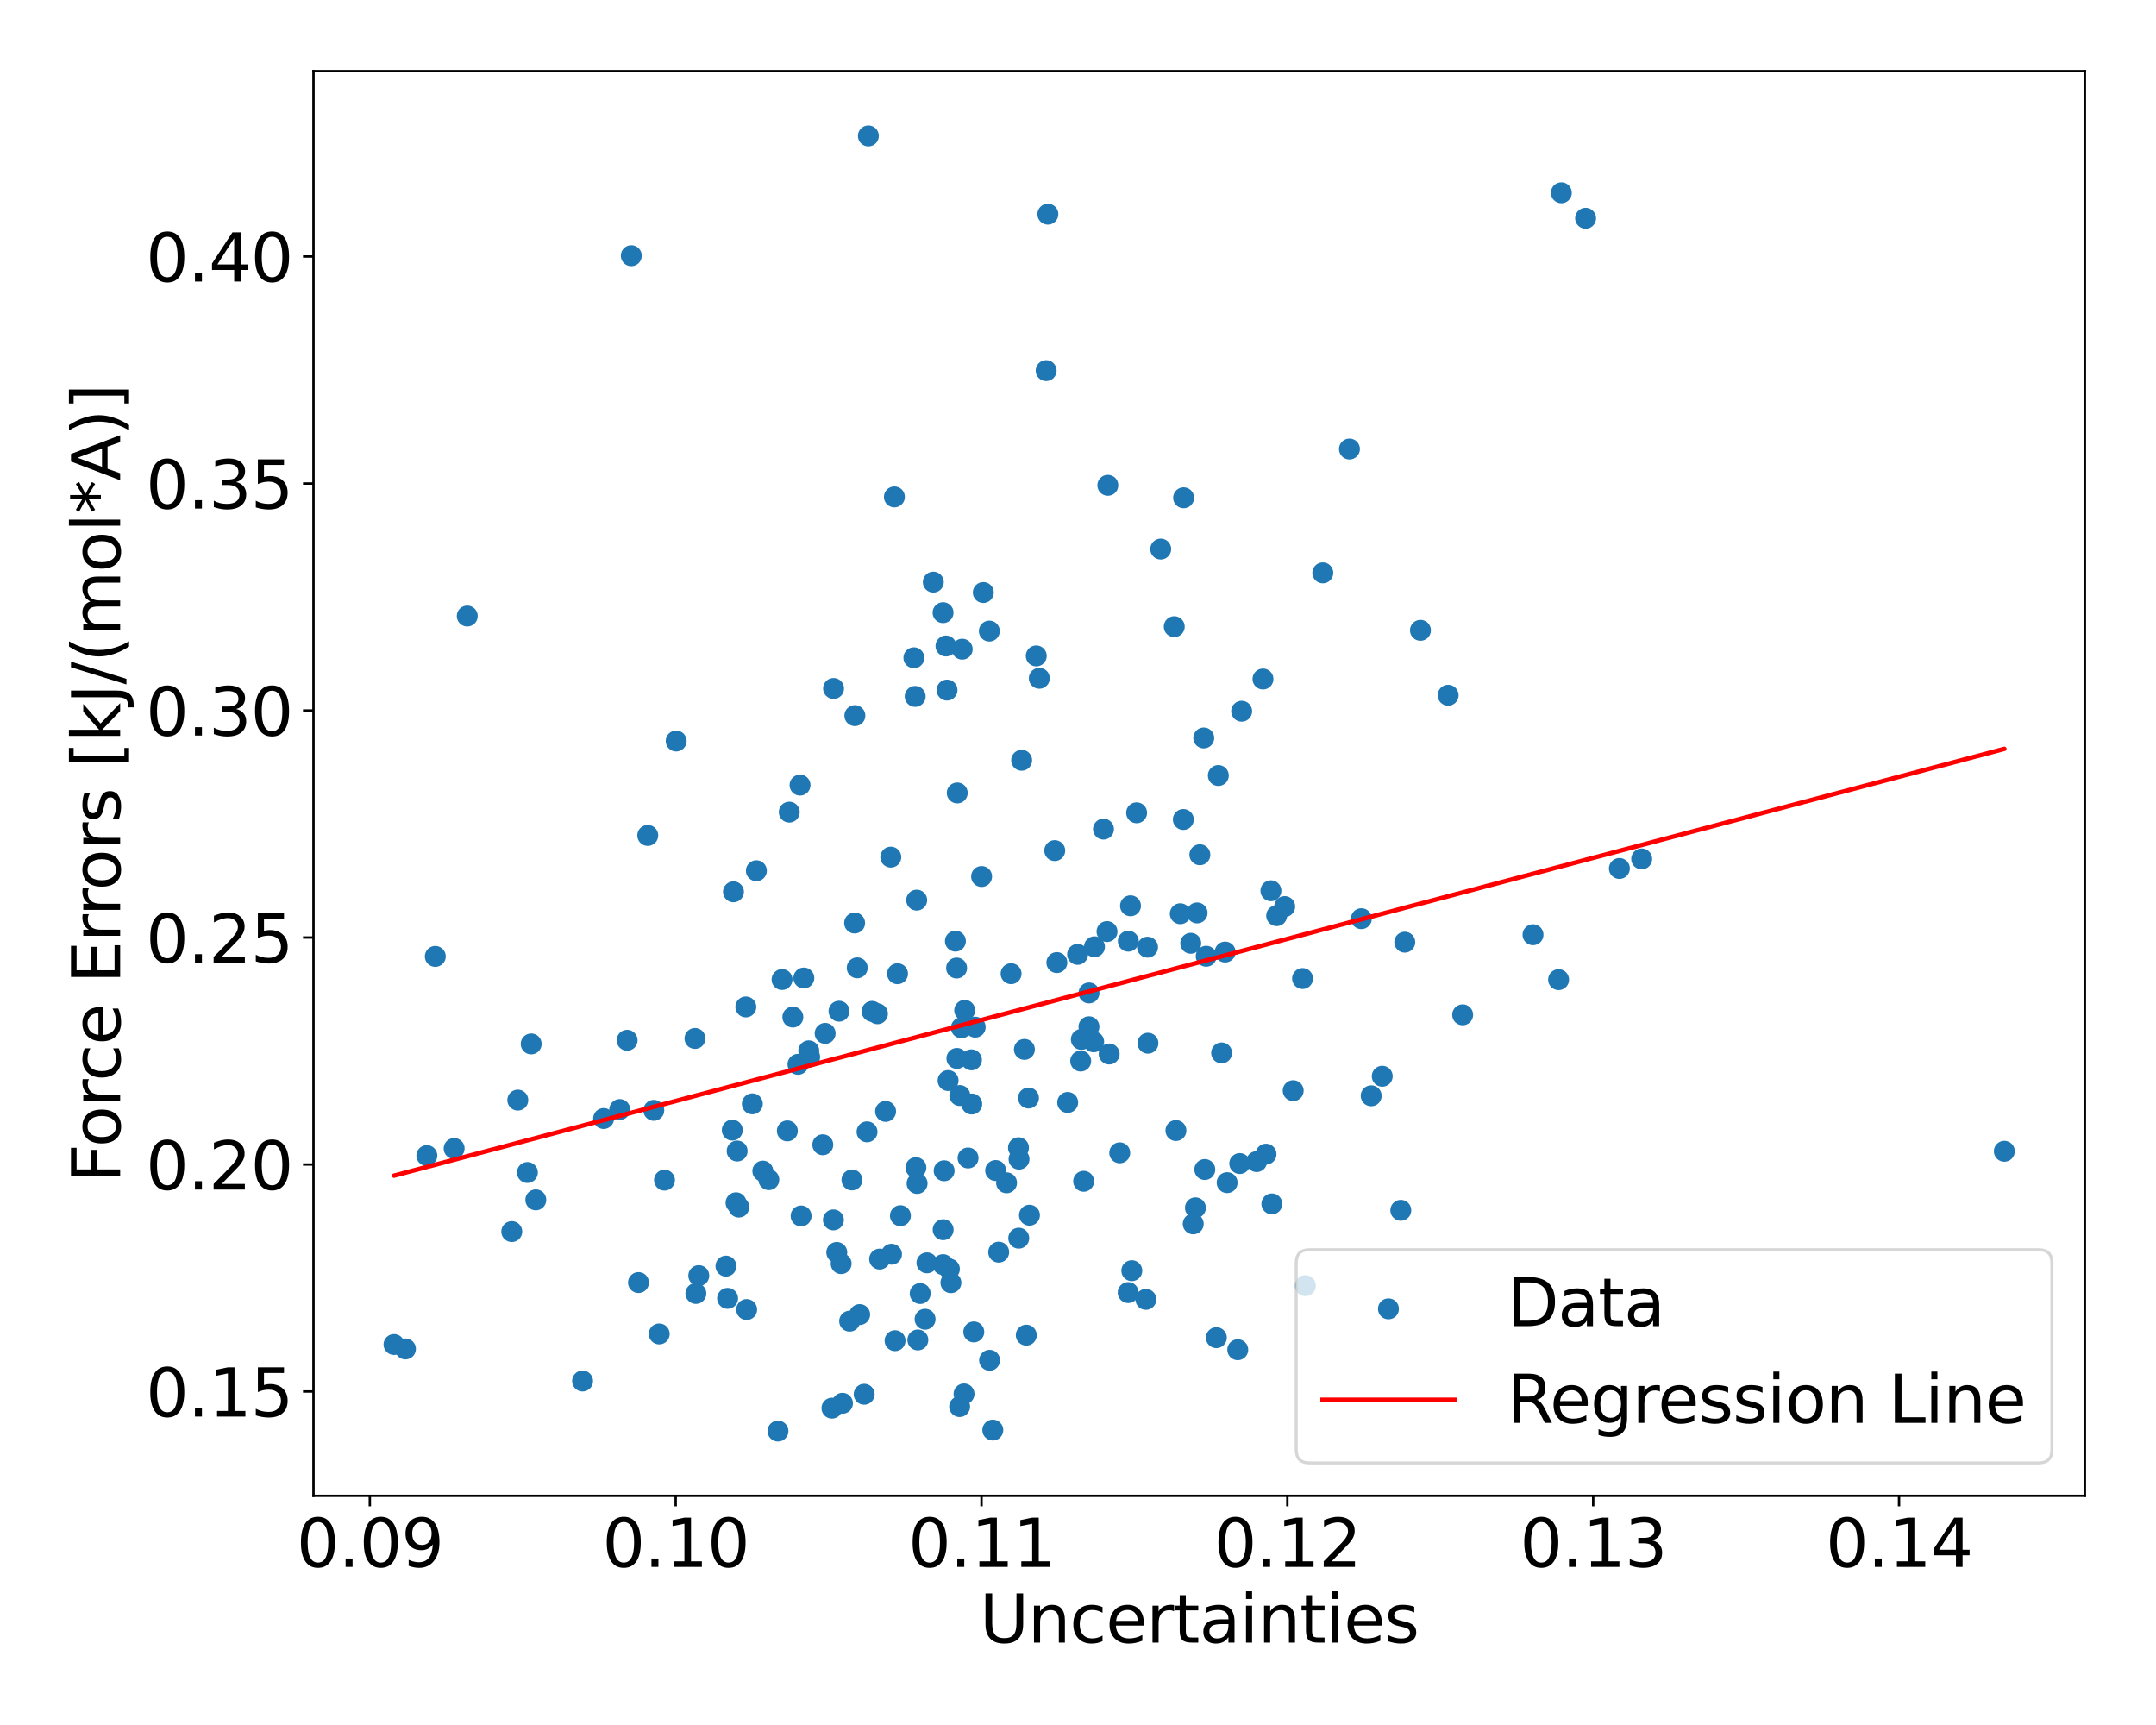 <?xml version="1.0" encoding="utf-8" standalone="no"?>
<!DOCTYPE svg PUBLIC "-//W3C//DTD SVG 1.1//EN"
  "http://www.w3.org/Graphics/SVG/1.1/DTD/svg11.dtd">
<svg xmlns:xlink="http://www.w3.org/1999/xlink" width="720pt" height="576pt" viewBox="0 0 720 576" xmlns="http://www.w3.org/2000/svg" version="1.1">
 <defs>
  <style type="text/css">*{stroke-linejoin: round; stroke-linecap: butt}</style>
 </defs>
 <g id="figure_1">
  <g id="patch_1">
   <path d="M 0 576 
L 720 576 
L 720 0 
L 0 0 
z
" style="fill: #ffffff"/>
  </g>
  <g id="axes_1">
   <g id="patch_2">
    <path d="M 104.69 499.48 
L 696.24 499.48 
L 696.24 23.76 
L 104.69 23.76 
z
" style="fill: #ffffff"/>
   </g>
   <g id="PathCollection_1">
    <defs>
     <path id="me788db2da7" d="M 0 3 
C 0.796 3 1.559 2.684 2.121 2.121 
C 2.684 1.559 3 0.796 3 0 
C 3 -0.796 2.684 -1.559 2.121 -2.121 
C 1.559 -2.684 0.796 -3 0 -3 
C -0.796 -3 -1.559 -2.684 -2.121 -2.121 
C -2.684 -1.559 -3 -0.796 -3 0 
C -3 0.796 -2.684 1.559 -2.121 2.121 
C -1.559 2.684 -0.796 3 0 3 
z
" style="stroke: #1f77b4"/>
    </defs>
    <g clip-path="url(#p24c58a5ded)">
     <use xlink:href="#me788db2da7" x="361.115" y="347.083" style="fill: #1f77b4; stroke: #1f77b4"/>
     <use xlink:href="#me788db2da7" x="669.351" y="384.427" style="fill: #1f77b4; stroke: #1f77b4"/>
     <use xlink:href="#me788db2da7" x="320.534" y="365.818" style="fill: #1f77b4; stroke: #1f77b4"/>
     <use xlink:href="#me788db2da7" x="305.869" y="389.891" style="fill: #1f77b4; stroke: #1f77b4"/>
     <use xlink:href="#me788db2da7" x="342.732" y="445.817" style="fill: #1f77b4; stroke: #1f77b4"/>
     <use xlink:href="#me788db2da7" x="311.679" y="194.379" style="fill: #1f77b4; stroke: #1f77b4"/>
     <use xlink:href="#me788db2da7" x="270.387" y="352.96" style="fill: #1f77b4; stroke: #1f77b4"/>
     <use xlink:href="#me788db2da7" x="331.549" y="477.528" style="fill: #1f77b4; stroke: #1f77b4"/>
     <use xlink:href="#me788db2da7" x="274.775" y="382.249" style="fill: #1f77b4; stroke: #1f77b4"/>
     <use xlink:href="#me788db2da7" x="520.495" y="327.12" style="fill: #1f77b4; stroke: #1f77b4"/>
     <use xlink:href="#me788db2da7" x="426.345" y="305.753" style="fill: #1f77b4; stroke: #1f77b4"/>
     <use xlink:href="#me788db2da7" x="297.721" y="418.797" style="fill: #1f77b4; stroke: #1f77b4"/>
     <use xlink:href="#me788db2da7" x="409.804" y="394.902" style="fill: #1f77b4; stroke: #1f77b4"/>
     <use xlink:href="#me788db2da7" x="406.207" y="446.661" style="fill: #1f77b4; stroke: #1f77b4"/>
     <use xlink:href="#me788db2da7" x="305.197" y="219.641" style="fill: #1f77b4; stroke: #1f77b4"/>
     <use xlink:href="#me788db2da7" x="315.91" y="215.708" style="fill: #1f77b4; stroke: #1f77b4"/>
     <use xlink:href="#me788db2da7" x="352.234" y="284.03" style="fill: #1f77b4; stroke: #1f77b4"/>
     <use xlink:href="#me788db2da7" x="399.216" y="403.302" style="fill: #1f77b4; stroke: #1f77b4"/>
     <use xlink:href="#me788db2da7" x="434.999" y="326.748" style="fill: #1f77b4; stroke: #1f77b4"/>
     <use xlink:href="#me788db2da7" x="406.864" y="258.955" style="fill: #1f77b4; stroke: #1f77b4"/>
     <use xlink:href="#me788db2da7" x="233.363" y="425.949" style="fill: #1f77b4; stroke: #1f77b4"/>
     <use xlink:href="#me788db2da7" x="297.486" y="286.209" style="fill: #1f77b4; stroke: #1f77b4"/>
     <use xlink:href="#me788db2da7" x="232.088" y="346.759" style="fill: #1f77b4; stroke: #1f77b4"/>
     <use xlink:href="#me788db2da7" x="131.579" y="448.944" style="fill: #1f77b4; stroke: #1f77b4"/>
     <use xlink:href="#me788db2da7" x="289.547" y="377.936" style="fill: #1f77b4; stroke: #1f77b4"/>
     <use xlink:href="#me788db2da7" x="347.077" y="226.495" style="fill: #1f77b4; stroke: #1f77b4"/>
     <use xlink:href="#me788db2da7" x="298.906" y="447.674" style="fill: #1f77b4; stroke: #1f77b4"/>
     <use xlink:href="#me788db2da7" x="286.266" y="323.175" style="fill: #1f77b4; stroke: #1f77b4"/>
     <use xlink:href="#me788db2da7" x="330.391" y="210.727" style="fill: #1f77b4; stroke: #1f77b4"/>
     <use xlink:href="#me788db2da7" x="251.247" y="368.59" style="fill: #1f77b4; stroke: #1f77b4"/>
     <use xlink:href="#me788db2da7" x="419.653" y="387.874" style="fill: #1f77b4; stroke: #1f77b4"/>
     <use xlink:href="#me788db2da7" x="319.062" y="314.255" style="fill: #1f77b4; stroke: #1f77b4"/>
     <use xlink:href="#me788db2da7" x="178.936" y="400.648" style="fill: #1f77b4; stroke: #1f77b4"/>
     <use xlink:href="#me788db2da7" x="262.933" y="377.622" style="fill: #1f77b4; stroke: #1f77b4"/>
     <use xlink:href="#me788db2da7" x="256.755" y="393.907" style="fill: #1f77b4; stroke: #1f77b4"/>
     <use xlink:href="#me788db2da7" x="201.583" y="373.489" style="fill: #1f77b4; stroke: #1f77b4"/>
     <use xlink:href="#me788db2da7" x="298.685" y="165.928" style="fill: #1f77b4; stroke: #1f77b4"/>
     <use xlink:href="#me788db2da7" x="529.513" y="72.883" style="fill: #1f77b4; stroke: #1f77b4"/>
     <use xlink:href="#me788db2da7" x="461.606" y="359.374" style="fill: #1f77b4; stroke: #1f77b4"/>
     <use xlink:href="#me788db2da7" x="323.287" y="386.668" style="fill: #1f77b4; stroke: #1f77b4"/>
     <use xlink:href="#me788db2da7" x="280.9" y="421.939" style="fill: #1f77b4; stroke: #1f77b4"/>
     <use xlink:href="#me788db2da7" x="283.741" y="441.15" style="fill: #1f77b4; stroke: #1f77b4"/>
     <use xlink:href="#me788db2da7" x="324.52" y="368.644" style="fill: #1f77b4; stroke: #1f77b4"/>
     <use xlink:href="#me788db2da7" x="308.935" y="440.502" style="fill: #1f77b4; stroke: #1f77b4"/>
     <use xlink:href="#me788db2da7" x="352.936" y="321.42" style="fill: #1f77b4; stroke: #1f77b4"/>
     <use xlink:href="#me788db2da7" x="346.06" y="219.022" style="fill: #1f77b4; stroke: #1f77b4"/>
     <use xlink:href="#me788db2da7" x="321.051" y="343.206" style="fill: #1f77b4; stroke: #1f77b4"/>
     <use xlink:href="#me788db2da7" x="483.607" y="232.159" style="fill: #1f77b4; stroke: #1f77b4"/>
     <use xlink:href="#me788db2da7" x="267.532" y="406.027" style="fill: #1f77b4; stroke: #1f77b4"/>
     <use xlink:href="#me788db2da7" x="285.483" y="238.957" style="fill: #1f77b4; stroke: #1f77b4"/>
     <use xlink:href="#me788db2da7" x="402.344" y="390.518" style="fill: #1f77b4; stroke: #1f77b4"/>
     <use xlink:href="#me788db2da7" x="220.147" y="445.418" style="fill: #1f77b4; stroke: #1f77b4"/>
     <use xlink:href="#me788db2da7" x="244.548" y="377.365" style="fill: #1f77b4; stroke: #1f77b4"/>
     <use xlink:href="#me788db2da7" x="285.402" y="308.204" style="fill: #1f77b4; stroke: #1f77b4"/>
     <use xlink:href="#me788db2da7" x="401.997" y="246.417" style="fill: #1f77b4; stroke: #1f77b4"/>
     <use xlink:href="#me788db2da7" x="336.145" y="394.954" style="fill: #1f77b4; stroke: #1f77b4"/>
     <use xlink:href="#me788db2da7" x="356.558" y="368.126" style="fill: #1f77b4; stroke: #1f77b4"/>
     <use xlink:href="#me788db2da7" x="359.868" y="318.683" style="fill: #1f77b4; stroke: #1f77b4"/>
     <use xlink:href="#me788db2da7" x="365.236" y="347.882" style="fill: #1f77b4; stroke: #1f77b4"/>
     <use xlink:href="#me788db2da7" x="232.387" y="431.896" style="fill: #1f77b4; stroke: #1f77b4"/>
     <use xlink:href="#me788db2da7" x="467.8" y="404.135" style="fill: #1f77b4; stroke: #1f77b4"/>
     <use xlink:href="#me788db2da7" x="340.126" y="383.248" style="fill: #1f77b4; stroke: #1f77b4"/>
     <use xlink:href="#me788db2da7" x="309.559" y="421.68" style="fill: #1f77b4; stroke: #1f77b4"/>
     <use xlink:href="#me788db2da7" x="317.561" y="428.304" style="fill: #1f77b4; stroke: #1f77b4"/>
     <use xlink:href="#me788db2da7" x="249.075" y="336.229" style="fill: #1f77b4; stroke: #1f77b4"/>
     <use xlink:href="#me788db2da7" x="368.513" y="276.856" style="fill: #1f77b4; stroke: #1f77b4"/>
     <use xlink:href="#me788db2da7" x="210.824" y="85.379" style="fill: #1f77b4; stroke: #1f77b4"/>
     <use xlink:href="#me788db2da7" x="306.518" y="447.423" style="fill: #1f77b4; stroke: #1f77b4"/>
     <use xlink:href="#me788db2da7" x="275.559" y="345.059" style="fill: #1f77b4; stroke: #1f77b4"/>
     <use xlink:href="#me788db2da7" x="429.028" y="302.719" style="fill: #1f77b4; stroke: #1f77b4"/>
     <use xlink:href="#me788db2da7" x="409.136" y="317.904" style="fill: #1f77b4; stroke: #1f77b4"/>
     <use xlink:href="#me788db2da7" x="325.67" y="342.978" style="fill: #1f77b4; stroke: #1f77b4"/>
     <use xlink:href="#me788db2da7" x="521.417" y="64.376" style="fill: #1f77b4; stroke: #1f77b4"/>
     <use xlink:href="#me788db2da7" x="414.016" y="388.522" style="fill: #1f77b4; stroke: #1f77b4"/>
     <use xlink:href="#me788db2da7" x="280.189" y="337.656" style="fill: #1f77b4; stroke: #1f77b4"/>
     <use xlink:href="#me788db2da7" x="278.37" y="229.898" style="fill: #1f77b4; stroke: #1f77b4"/>
     <use xlink:href="#me788db2da7" x="206.96" y="370.488" style="fill: #1f77b4; stroke: #1f77b4"/>
     <use xlink:href="#me788db2da7" x="307.299" y="431.924" style="fill: #1f77b4; stroke: #1f77b4"/>
     <use xlink:href="#me788db2da7" x="242.979" y="433.542" style="fill: #1f77b4; stroke: #1f77b4"/>
     <use xlink:href="#me788db2da7" x="314.965" y="410.616" style="fill: #1f77b4; stroke: #1f77b4"/>
     <use xlink:href="#me788db2da7" x="209.428" y="347.365" style="fill: #1f77b4; stroke: #1f77b4"/>
     <use xlink:href="#me788db2da7" x="216.322" y="278.968" style="fill: #1f77b4; stroke: #1f77b4"/>
     <use xlink:href="#me788db2da7" x="221.914" y="394.064" style="fill: #1f77b4; stroke: #1f77b4"/>
     <use xlink:href="#me788db2da7" x="400.697" y="285.414" style="fill: #1f77b4; stroke: #1f77b4"/>
     <use xlink:href="#me788db2da7" x="377.536" y="302.461" style="fill: #1f77b4; stroke: #1f77b4"/>
     <use xlink:href="#me788db2da7" x="325.196" y="444.743" style="fill: #1f77b4; stroke: #1f77b4"/>
     <use xlink:href="#me788db2da7" x="398.483" y="408.667" style="fill: #1f77b4; stroke: #1f77b4"/>
     <use xlink:href="#me788db2da7" x="399.775" y="304.838" style="fill: #1f77b4; stroke: #1f77b4"/>
     <use xlink:href="#me788db2da7" x="267.174" y="262.162" style="fill: #1f77b4; stroke: #1f77b4"/>
     <use xlink:href="#me788db2da7" x="263.576" y="271.183" style="fill: #1f77b4; stroke: #1f77b4"/>
     <use xlink:href="#me788db2da7" x="340.211" y="413.438" style="fill: #1f77b4; stroke: #1f77b4"/>
     <use xlink:href="#me788db2da7" x="305.624" y="232.548" style="fill: #1f77b4; stroke: #1f77b4"/>
     <use xlink:href="#me788db2da7" x="424.748" y="401.994" style="fill: #1f77b4; stroke: #1f77b4"/>
     <use xlink:href="#me788db2da7" x="321.334" y="216.774" style="fill: #1f77b4; stroke: #1f77b4"/>
     <use xlink:href="#me788db2da7" x="511.953" y="312.12" style="fill: #1f77b4; stroke: #1f77b4"/>
     <use xlink:href="#me788db2da7" x="377.969" y="424.3" style="fill: #1f77b4; stroke: #1f77b4"/>
     <use xlink:href="#me788db2da7" x="268.442" y="326.575" style="fill: #1f77b4; stroke: #1f77b4"/>
     <use xlink:href="#me788db2da7" x="349.938" y="71.52" style="fill: #1f77b4; stroke: #1f77b4"/>
     <use xlink:href="#me788db2da7" x="306.265" y="395.174" style="fill: #1f77b4; stroke: #1f77b4"/>
     <use xlink:href="#me788db2da7" x="324.418" y="353.902" style="fill: #1f77b4; stroke: #1f77b4"/>
     <use xlink:href="#me788db2da7" x="387.626" y="183.342" style="fill: #1f77b4; stroke: #1f77b4"/>
     <use xlink:href="#me788db2da7" x="369.689" y="311.062" style="fill: #1f77b4; stroke: #1f77b4"/>
     <use xlink:href="#me788db2da7" x="376.803" y="314.273" style="fill: #1f77b4; stroke: #1f77b4"/>
     <use xlink:href="#me788db2da7" x="424.427" y="297.438" style="fill: #1f77b4; stroke: #1f77b4"/>
     <use xlink:href="#me788db2da7" x="151.66" y="383.497" style="fill: #1f77b4; stroke: #1f77b4"/>
     <use xlink:href="#me788db2da7" x="279.443" y="418.2" style="fill: #1f77b4; stroke: #1f77b4"/>
     <use xlink:href="#me788db2da7" x="170.91" y="411.237" style="fill: #1f77b4; stroke: #1f77b4"/>
     <use xlink:href="#me788db2da7" x="322.164" y="337.369" style="fill: #1f77b4; stroke: #1f77b4"/>
     <use xlink:href="#me788db2da7" x="360.899" y="354.298" style="fill: #1f77b4; stroke: #1f77b4"/>
     <use xlink:href="#me788db2da7" x="548.245" y="286.816" style="fill: #1f77b4; stroke: #1f77b4"/>
     <use xlink:href="#me788db2da7" x="242.437" y="422.769" style="fill: #1f77b4; stroke: #1f77b4"/>
     <use xlink:href="#me788db2da7" x="397.652" y="314.972" style="fill: #1f77b4; stroke: #1f77b4"/>
     <use xlink:href="#me788db2da7" x="373.942" y="384.946" style="fill: #1f77b4; stroke: #1f77b4"/>
     <use xlink:href="#me788db2da7" x="383.224" y="316.283" style="fill: #1f77b4; stroke: #1f77b4"/>
     <use xlink:href="#me788db2da7" x="330.474" y="454.216" style="fill: #1f77b4; stroke: #1f77b4"/>
     <use xlink:href="#me788db2da7" x="402.813" y="319.312" style="fill: #1f77b4; stroke: #1f77b4"/>
     <use xlink:href="#me788db2da7" x="341.182" y="253.869" style="fill: #1f77b4; stroke: #1f77b4"/>
     <use xlink:href="#me788db2da7" x="365.501" y="316.144" style="fill: #1f77b4; stroke: #1f77b4"/>
     <use xlink:href="#me788db2da7" x="369.965" y="162.052" style="fill: #1f77b4; stroke: #1f77b4"/>
     <use xlink:href="#me788db2da7" x="246.173" y="384.345" style="fill: #1f77b4; stroke: #1f77b4"/>
     <use xlink:href="#me788db2da7" x="319.461" y="323.242" style="fill: #1f77b4; stroke: #1f77b4"/>
     <use xlink:href="#me788db2da7" x="177.391" y="348.582" style="fill: #1f77b4; stroke: #1f77b4"/>
     <use xlink:href="#me788db2da7" x="261.168" y="327.08" style="fill: #1f77b4; stroke: #1f77b4"/>
     <use xlink:href="#me788db2da7" x="225.812" y="247.439" style="fill: #1f77b4; stroke: #1f77b4"/>
     <use xlink:href="#me788db2da7" x="135.398" y="450.425" style="fill: #1f77b4; stroke: #1f77b4"/>
     <use xlink:href="#me788db2da7" x="266.485" y="355.395" style="fill: #1f77b4; stroke: #1f77b4"/>
     <use xlink:href="#me788db2da7" x="316.618" y="360.813" style="fill: #1f77b4; stroke: #1f77b4"/>
     <use xlink:href="#me788db2da7" x="319.559" y="353.426" style="fill: #1f77b4; stroke: #1f77b4"/>
     <use xlink:href="#me788db2da7" x="314.939" y="204.578" style="fill: #1f77b4; stroke: #1f77b4"/>
     <use xlink:href="#me788db2da7" x="342.099" y="350.411" style="fill: #1f77b4; stroke: #1f77b4"/>
     <use xlink:href="#me788db2da7" x="379.576" y="271.408" style="fill: #1f77b4; stroke: #1f77b4"/>
     <use xlink:href="#me788db2da7" x="314.925" y="422.266" style="fill: #1f77b4; stroke: #1f77b4"/>
     <use xlink:href="#me788db2da7" x="316.261" y="230.432" style="fill: #1f77b4; stroke: #1f77b4"/>
     <use xlink:href="#me788db2da7" x="278.318" y="407.338" style="fill: #1f77b4; stroke: #1f77b4"/>
     <use xlink:href="#me788db2da7" x="300.697" y="405.935" style="fill: #1f77b4; stroke: #1f77b4"/>
     <use xlink:href="#me788db2da7" x="414.656" y="237.488" style="fill: #1f77b4; stroke: #1f77b4"/>
     <use xlink:href="#me788db2da7" x="413.353" y="450.686" style="fill: #1f77b4; stroke: #1f77b4"/>
     <use xlink:href="#me788db2da7" x="431.863" y="364.192" style="fill: #1f77b4; stroke: #1f77b4"/>
     <use xlink:href="#me788db2da7" x="469.126" y="314.609" style="fill: #1f77b4; stroke: #1f77b4"/>
     <use xlink:href="#me788db2da7" x="252.594" y="290.753" style="fill: #1f77b4; stroke: #1f77b4"/>
     <use xlink:href="#me788db2da7" x="337.654" y="325.128" style="fill: #1f77b4; stroke: #1f77b4"/>
     <use xlink:href="#me788db2da7" x="270.09" y="350.886" style="fill: #1f77b4; stroke: #1f77b4"/>
     <use xlink:href="#me788db2da7" x="254.751" y="391.051" style="fill: #1f77b4; stroke: #1f77b4"/>
     <use xlink:href="#me788db2da7" x="259.802" y="477.856" style="fill: #1f77b4; stroke: #1f77b4"/>
     <use xlink:href="#me788db2da7" x="332.495" y="390.851" style="fill: #1f77b4; stroke: #1f77b4"/>
     <use xlink:href="#me788db2da7" x="295.746" y="371.113" style="fill: #1f77b4; stroke: #1f77b4"/>
     <use xlink:href="#me788db2da7" x="340.312" y="387.05" style="fill: #1f77b4; stroke: #1f77b4"/>
     <use xlink:href="#me788db2da7" x="382.67" y="433.88" style="fill: #1f77b4; stroke: #1f77b4"/>
     <use xlink:href="#me788db2da7" x="383.352" y="348.343" style="fill: #1f77b4; stroke: #1f77b4"/>
     <use xlink:href="#me788db2da7" x="317.052" y="423.738" style="fill: #1f77b4; stroke: #1f77b4"/>
     <use xlink:href="#me788db2da7" x="293.026" y="338.504" style="fill: #1f77b4; stroke: #1f77b4"/>
     <use xlink:href="#me788db2da7" x="363.677" y="331.559" style="fill: #1f77b4; stroke: #1f77b4"/>
     <use xlink:href="#me788db2da7" x="407.964" y="351.586" style="fill: #1f77b4; stroke: #1f77b4"/>
     <use xlink:href="#me788db2da7" x="474.362" y="210.476" style="fill: #1f77b4; stroke: #1f77b4"/>
     <use xlink:href="#me788db2da7" x="488.459" y="338.866" style="fill: #1f77b4; stroke: #1f77b4"/>
     <use xlink:href="#me788db2da7" x="319.671" y="264.777" style="fill: #1f77b4; stroke: #1f77b4"/>
     <use xlink:href="#me788db2da7" x="218.335" y="370.763" style="fill: #1f77b4; stroke: #1f77b4"/>
     <use xlink:href="#me788db2da7" x="376.759" y="431.612" style="fill: #1f77b4; stroke: #1f77b4"/>
     <use xlink:href="#me788db2da7" x="281.342" y="468.577" style="fill: #1f77b4; stroke: #1f77b4"/>
     <use xlink:href="#me788db2da7" x="361.888" y="394.444" style="fill: #1f77b4; stroke: #1f77b4"/>
     <use xlink:href="#me788db2da7" x="328.377" y="197.852" style="fill: #1f77b4; stroke: #1f77b4"/>
     <use xlink:href="#me788db2da7" x="172.919" y="367.342" style="fill: #1f77b4; stroke: #1f77b4"/>
     <use xlink:href="#me788db2da7" x="306.133" y="300.569" style="fill: #1f77b4; stroke: #1f77b4"/>
     <use xlink:href="#me788db2da7" x="457.912" y="365.906" style="fill: #1f77b4; stroke: #1f77b4"/>
     <use xlink:href="#me788db2da7" x="284.514" y="393.994" style="fill: #1f77b4; stroke: #1f77b4"/>
     <use xlink:href="#me788db2da7" x="435.932" y="429.288" style="fill: #1f77b4; stroke: #1f77b4"/>
     <use xlink:href="#me788db2da7" x="249.346" y="437.274" style="fill: #1f77b4; stroke: #1f77b4"/>
     <use xlink:href="#me788db2da7" x="245.795" y="401.615" style="fill: #1f77b4; stroke: #1f77b4"/>
     <use xlink:href="#me788db2da7" x="333.515" y="418.108" style="fill: #1f77b4; stroke: #1f77b4"/>
     <use xlink:href="#me788db2da7" x="421.775" y="226.736" style="fill: #1f77b4; stroke: #1f77b4"/>
     <use xlink:href="#me788db2da7" x="213.225" y="428.263" style="fill: #1f77b4; stroke: #1f77b4"/>
     <use xlink:href="#me788db2da7" x="450.654" y="149.935" style="fill: #1f77b4; stroke: #1f77b4"/>
     <use xlink:href="#me788db2da7" x="370.412" y="351.945" style="fill: #1f77b4; stroke: #1f77b4"/>
     <use xlink:href="#me788db2da7" x="156.043" y="205.706" style="fill: #1f77b4; stroke: #1f77b4"/>
     <use xlink:href="#me788db2da7" x="441.755" y="191.287" style="fill: #1f77b4; stroke: #1f77b4"/>
     <use xlink:href="#me788db2da7" x="142.546" y="385.872" style="fill: #1f77b4; stroke: #1f77b4"/>
     <use xlink:href="#me788db2da7" x="293.758" y="420.423" style="fill: #1f77b4; stroke: #1f77b4"/>
     <use xlink:href="#me788db2da7" x="264.773" y="339.614" style="fill: #1f77b4; stroke: #1f77b4"/>
     <use xlink:href="#me788db2da7" x="320.469" y="469.673" style="fill: #1f77b4; stroke: #1f77b4"/>
     <use xlink:href="#me788db2da7" x="288.596" y="465.56" style="fill: #1f77b4; stroke: #1f77b4"/>
     <use xlink:href="#me788db2da7" x="363.662" y="342.849" style="fill: #1f77b4; stroke: #1f77b4"/>
     <use xlink:href="#me788db2da7" x="422.791" y="385.396" style="fill: #1f77b4; stroke: #1f77b4"/>
     <use xlink:href="#me788db2da7" x="454.632" y="306.762" style="fill: #1f77b4; stroke: #1f77b4"/>
     <use xlink:href="#me788db2da7" x="540.798" y="289.997" style="fill: #1f77b4; stroke: #1f77b4"/>
     <use xlink:href="#me788db2da7" x="392.143" y="209.258" style="fill: #1f77b4; stroke: #1f77b4"/>
     <use xlink:href="#me788db2da7" x="349.364" y="123.756" style="fill: #1f77b4; stroke: #1f77b4"/>
     <use xlink:href="#me788db2da7" x="395.272" y="166.222" style="fill: #1f77b4; stroke: #1f77b4"/>
     <use xlink:href="#me788db2da7" x="343.467" y="366.642" style="fill: #1f77b4; stroke: #1f77b4"/>
     <use xlink:href="#me788db2da7" x="321.942" y="465.448" style="fill: #1f77b4; stroke: #1f77b4"/>
     <use xlink:href="#me788db2da7" x="394.159" y="305.111" style="fill: #1f77b4; stroke: #1f77b4"/>
     <use xlink:href="#me788db2da7" x="289.995" y="45.384" style="fill: #1f77b4; stroke: #1f77b4"/>
     <use xlink:href="#me788db2da7" x="277.833" y="470.196" style="fill: #1f77b4; stroke: #1f77b4"/>
     <use xlink:href="#me788db2da7" x="315.294" y="390.933" style="fill: #1f77b4; stroke: #1f77b4"/>
     <use xlink:href="#me788db2da7" x="291.229" y="337.707" style="fill: #1f77b4; stroke: #1f77b4"/>
     <use xlink:href="#me788db2da7" x="145.369" y="319.362" style="fill: #1f77b4; stroke: #1f77b4"/>
     <use xlink:href="#me788db2da7" x="395.177" y="273.644" style="fill: #1f77b4; stroke: #1f77b4"/>
     <use xlink:href="#me788db2da7" x="327.81" y="292.68" style="fill: #1f77b4; stroke: #1f77b4"/>
     <use xlink:href="#me788db2da7" x="246.734" y="403.059" style="fill: #1f77b4; stroke: #1f77b4"/>
     <use xlink:href="#me788db2da7" x="299.728" y="325.141" style="fill: #1f77b4; stroke: #1f77b4"/>
     <use xlink:href="#me788db2da7" x="244.943" y="297.79" style="fill: #1f77b4; stroke: #1f77b4"/>
     <use xlink:href="#me788db2da7" x="287.09" y="438.944" style="fill: #1f77b4; stroke: #1f77b4"/>
     <use xlink:href="#me788db2da7" x="176.125" y="391.514" style="fill: #1f77b4; stroke: #1f77b4"/>
     <use xlink:href="#me788db2da7" x="343.796" y="405.775" style="fill: #1f77b4; stroke: #1f77b4"/>
     <use xlink:href="#me788db2da7" x="392.704" y="377.505" style="fill: #1f77b4; stroke: #1f77b4"/>
     <use xlink:href="#me788db2da7" x="194.549" y="461.137" style="fill: #1f77b4; stroke: #1f77b4"/>
    </g>
   </g>
   <g id="matplotlib.axis_1">
    <g id="xtick_1">
     <g id="line2d_1">
      <defs>
       <path id="mac1f5b9289" d="M 0 0 
L 0 3.5 
" style="stroke: #000000; stroke-width: 0.8"/>
      </defs>
      <g>
       <use xlink:href="#mac1f5b9289" x="123.506" y="499.48" style="stroke: #000000; stroke-width: 0.8"/>
      </g>
     </g>
     <g id="text_1">
      <!-- 0.09 -->
      <g transform="translate(99.014 523.197) scale(0.22 -0.22)">
       <defs>
        <path id="DejaVuSans-30" d="M 2034 4250 
Q 1547 4250 1301 3770 
Q 1056 3291 1056 2328 
Q 1056 1369 1301 889 
Q 1547 409 2034 409 
Q 2525 409 2770 889 
Q 3016 1369 3016 2328 
Q 3016 3291 2770 3770 
Q 2525 4250 2034 4250 
z
M 2034 4750 
Q 2819 4750 3233 4129 
Q 3647 3509 3647 2328 
Q 3647 1150 3233 529 
Q 2819 -91 2034 -91 
Q 1250 -91 836 529 
Q 422 1150 422 2328 
Q 422 3509 836 4129 
Q 1250 4750 2034 4750 
z
" transform="scale(0.016)"/>
        <path id="DejaVuSans-2e" d="M 684 794 
L 1344 794 
L 1344 0 
L 684 0 
L 684 794 
z
" transform="scale(0.016)"/>
        <path id="DejaVuSans-39" d="M 703 97 
L 703 672 
Q 941 559 1184 500 
Q 1428 441 1663 441 
Q 2288 441 2617 861 
Q 2947 1281 2994 2138 
Q 2813 1869 2534 1725 
Q 2256 1581 1919 1581 
Q 1219 1581 811 2004 
Q 403 2428 403 3163 
Q 403 3881 828 4315 
Q 1253 4750 1959 4750 
Q 2769 4750 3195 4129 
Q 3622 3509 3622 2328 
Q 3622 1225 3098 567 
Q 2575 -91 1691 -91 
Q 1453 -91 1209 -44 
Q 966 3 703 97 
z
M 1959 2075 
Q 2384 2075 2632 2365 
Q 2881 2656 2881 3163 
Q 2881 3666 2632 3958 
Q 2384 4250 1959 4250 
Q 1534 4250 1286 3958 
Q 1038 3666 1038 3163 
Q 1038 2656 1286 2365 
Q 1534 2075 1959 2075 
z
" transform="scale(0.016)"/>
       </defs>
       <use xlink:href="#DejaVuSans-30"/>
       <use xlink:href="#DejaVuSans-2e" x="63.623"/>
       <use xlink:href="#DejaVuSans-30" x="95.41"/>
       <use xlink:href="#DejaVuSans-39" x="159.033"/>
      </g>
     </g>
    </g>
    <g id="xtick_2">
     <g id="line2d_2">
      <g>
       <use xlink:href="#mac1f5b9289" x="225.643" y="499.48" style="stroke: #000000; stroke-width: 0.8"/>
      </g>
     </g>
     <g id="text_2">
      <!-- 0.10 -->
      <g transform="translate(201.15 523.197) scale(0.22 -0.22)">
       <defs>
        <path id="DejaVuSans-31" d="M 794 531 
L 1825 531 
L 1825 4091 
L 703 3866 
L 703 4441 
L 1819 4666 
L 2450 4666 
L 2450 531 
L 3481 531 
L 3481 0 
L 794 0 
L 794 531 
z
" transform="scale(0.016)"/>
       </defs>
       <use xlink:href="#DejaVuSans-30"/>
       <use xlink:href="#DejaVuSans-2e" x="63.623"/>
       <use xlink:href="#DejaVuSans-31" x="95.41"/>
       <use xlink:href="#DejaVuSans-30" x="159.033"/>
      </g>
     </g>
    </g>
    <g id="xtick_3">
     <g id="line2d_3">
      <g>
       <use xlink:href="#mac1f5b9289" x="327.779" y="499.48" style="stroke: #000000; stroke-width: 0.8"/>
      </g>
     </g>
     <g id="text_3">
      <!-- 0.11 -->
      <g transform="translate(303.287 523.197) scale(0.22 -0.22)">
       <use xlink:href="#DejaVuSans-30"/>
       <use xlink:href="#DejaVuSans-2e" x="63.623"/>
       <use xlink:href="#DejaVuSans-31" x="95.41"/>
       <use xlink:href="#DejaVuSans-31" x="159.033"/>
      </g>
     </g>
    </g>
    <g id="xtick_4">
     <g id="line2d_4">
      <g>
       <use xlink:href="#mac1f5b9289" x="429.916" y="499.48" style="stroke: #000000; stroke-width: 0.8"/>
      </g>
     </g>
     <g id="text_4">
      <!-- 0.12 -->
      <g transform="translate(405.423 523.197) scale(0.22 -0.22)">
       <defs>
        <path id="DejaVuSans-32" d="M 1228 531 
L 3431 531 
L 3431 0 
L 469 0 
L 469 531 
Q 828 903 1448 1529 
Q 2069 2156 2228 2338 
Q 2531 2678 2651 2914 
Q 2772 3150 2772 3378 
Q 2772 3750 2511 3984 
Q 2250 4219 1831 4219 
Q 1534 4219 1204 4116 
Q 875 4013 500 3803 
L 500 4441 
Q 881 4594 1212 4672 
Q 1544 4750 1819 4750 
Q 2544 4750 2975 4387 
Q 3406 4025 3406 3419 
Q 3406 3131 3298 2873 
Q 3191 2616 2906 2266 
Q 2828 2175 2409 1742 
Q 1991 1309 1228 531 
z
" transform="scale(0.016)"/>
       </defs>
       <use xlink:href="#DejaVuSans-30"/>
       <use xlink:href="#DejaVuSans-2e" x="63.623"/>
       <use xlink:href="#DejaVuSans-31" x="95.41"/>
       <use xlink:href="#DejaVuSans-32" x="159.033"/>
      </g>
     </g>
    </g>
    <g id="xtick_5">
     <g id="line2d_5">
      <g>
       <use xlink:href="#mac1f5b9289" x="532.052" y="499.48" style="stroke: #000000; stroke-width: 0.8"/>
      </g>
     </g>
     <g id="text_5">
      <!-- 0.13 -->
      <g transform="translate(507.56 523.197) scale(0.22 -0.22)">
       <defs>
        <path id="DejaVuSans-33" d="M 2597 2516 
Q 3050 2419 3304 2112 
Q 3559 1806 3559 1356 
Q 3559 666 3084 287 
Q 2609 -91 1734 -91 
Q 1441 -91 1130 -33 
Q 819 25 488 141 
L 488 750 
Q 750 597 1062 519 
Q 1375 441 1716 441 
Q 2309 441 2620 675 
Q 2931 909 2931 1356 
Q 2931 1769 2642 2001 
Q 2353 2234 1838 2234 
L 1294 2234 
L 1294 2753 
L 1863 2753 
Q 2328 2753 2575 2939 
Q 2822 3125 2822 3475 
Q 2822 3834 2567 4026 
Q 2313 4219 1838 4219 
Q 1578 4219 1281 4162 
Q 984 4106 628 3988 
L 628 4550 
Q 988 4650 1302 4700 
Q 1616 4750 1894 4750 
Q 2613 4750 3031 4423 
Q 3450 4097 3450 3541 
Q 3450 3153 3228 2886 
Q 3006 2619 2597 2516 
z
" transform="scale(0.016)"/>
       </defs>
       <use xlink:href="#DejaVuSans-30"/>
       <use xlink:href="#DejaVuSans-2e" x="63.623"/>
       <use xlink:href="#DejaVuSans-31" x="95.41"/>
       <use xlink:href="#DejaVuSans-33" x="159.033"/>
      </g>
     </g>
    </g>
    <g id="xtick_6">
     <g id="line2d_6">
      <g>
       <use xlink:href="#mac1f5b9289" x="634.189" y="499.48" style="stroke: #000000; stroke-width: 0.8"/>
      </g>
     </g>
     <g id="text_6">
      <!-- 0.14 -->
      <g transform="translate(609.696 523.197) scale(0.22 -0.22)">
       <defs>
        <path id="DejaVuSans-34" d="M 2419 4116 
L 825 1625 
L 2419 1625 
L 2419 4116 
z
M 2253 4666 
L 3047 4666 
L 3047 1625 
L 3713 1625 
L 3713 1100 
L 3047 1100 
L 3047 0 
L 2419 0 
L 2419 1100 
L 313 1100 
L 313 1709 
L 2253 4666 
z
" transform="scale(0.016)"/>
       </defs>
       <use xlink:href="#DejaVuSans-30"/>
       <use xlink:href="#DejaVuSans-2e" x="63.623"/>
       <use xlink:href="#DejaVuSans-31" x="95.41"/>
       <use xlink:href="#DejaVuSans-34" x="159.033"/>
      </g>
     </g>
    </g>
    <g id="text_7">
     <!-- Uncertainties -->
     <g transform="translate(327.157 548.488) scale(0.22 -0.22)">
      <defs>
       <path id="DejaVuSans-55" d="M 556 4666 
L 1191 4666 
L 1191 1831 
Q 1191 1081 1462 751 
Q 1734 422 2344 422 
Q 2950 422 3222 751 
Q 3494 1081 3494 1831 
L 3494 4666 
L 4128 4666 
L 4128 1753 
Q 4128 841 3676 375 
Q 3225 -91 2344 -91 
Q 1459 -91 1007 375 
Q 556 841 556 1753 
L 556 4666 
z
" transform="scale(0.016)"/>
       <path id="DejaVuSans-6e" d="M 3513 2113 
L 3513 0 
L 2938 0 
L 2938 2094 
Q 2938 2591 2744 2837 
Q 2550 3084 2163 3084 
Q 1697 3084 1428 2787 
Q 1159 2491 1159 1978 
L 1159 0 
L 581 0 
L 581 3500 
L 1159 3500 
L 1159 2956 
Q 1366 3272 1645 3428 
Q 1925 3584 2291 3584 
Q 2894 3584 3203 3211 
Q 3513 2838 3513 2113 
z
" transform="scale(0.016)"/>
       <path id="DejaVuSans-63" d="M 3122 3366 
L 3122 2828 
Q 2878 2963 2633 3030 
Q 2388 3097 2138 3097 
Q 1578 3097 1268 2742 
Q 959 2388 959 1747 
Q 959 1106 1268 751 
Q 1578 397 2138 397 
Q 2388 397 2633 464 
Q 2878 531 3122 666 
L 3122 134 
Q 2881 22 2623 -34 
Q 2366 -91 2075 -91 
Q 1284 -91 818 406 
Q 353 903 353 1747 
Q 353 2603 823 3093 
Q 1294 3584 2113 3584 
Q 2378 3584 2631 3529 
Q 2884 3475 3122 3366 
z
" transform="scale(0.016)"/>
       <path id="DejaVuSans-65" d="M 3597 1894 
L 3597 1613 
L 953 1613 
Q 991 1019 1311 708 
Q 1631 397 2203 397 
Q 2534 397 2845 478 
Q 3156 559 3463 722 
L 3463 178 
Q 3153 47 2828 -22 
Q 2503 -91 2169 -91 
Q 1331 -91 842 396 
Q 353 884 353 1716 
Q 353 2575 817 3079 
Q 1281 3584 2069 3584 
Q 2775 3584 3186 3129 
Q 3597 2675 3597 1894 
z
M 3022 2063 
Q 3016 2534 2758 2815 
Q 2500 3097 2075 3097 
Q 1594 3097 1305 2825 
Q 1016 2553 972 2059 
L 3022 2063 
z
" transform="scale(0.016)"/>
       <path id="DejaVuSans-72" d="M 2631 2963 
Q 2534 3019 2420 3045 
Q 2306 3072 2169 3072 
Q 1681 3072 1420 2755 
Q 1159 2438 1159 1844 
L 1159 0 
L 581 0 
L 581 3500 
L 1159 3500 
L 1159 2956 
Q 1341 3275 1631 3429 
Q 1922 3584 2338 3584 
Q 2397 3584 2469 3576 
Q 2541 3569 2628 3553 
L 2631 2963 
z
" transform="scale(0.016)"/>
       <path id="DejaVuSans-74" d="M 1172 4494 
L 1172 3500 
L 2356 3500 
L 2356 3053 
L 1172 3053 
L 1172 1153 
Q 1172 725 1289 603 
Q 1406 481 1766 481 
L 2356 481 
L 2356 0 
L 1766 0 
Q 1100 0 847 248 
Q 594 497 594 1153 
L 594 3053 
L 172 3053 
L 172 3500 
L 594 3500 
L 594 4494 
L 1172 4494 
z
" transform="scale(0.016)"/>
       <path id="DejaVuSans-61" d="M 2194 1759 
Q 1497 1759 1228 1600 
Q 959 1441 959 1056 
Q 959 750 1161 570 
Q 1363 391 1709 391 
Q 2188 391 2477 730 
Q 2766 1069 2766 1631 
L 2766 1759 
L 2194 1759 
z
M 3341 1997 
L 3341 0 
L 2766 0 
L 2766 531 
Q 2569 213 2275 61 
Q 1981 -91 1556 -91 
Q 1019 -91 701 211 
Q 384 513 384 1019 
Q 384 1609 779 1909 
Q 1175 2209 1959 2209 
L 2766 2209 
L 2766 2266 
Q 2766 2663 2505 2880 
Q 2244 3097 1772 3097 
Q 1472 3097 1187 3025 
Q 903 2953 641 2809 
L 641 3341 
Q 956 3463 1253 3523 
Q 1550 3584 1831 3584 
Q 2591 3584 2966 3190 
Q 3341 2797 3341 1997 
z
" transform="scale(0.016)"/>
       <path id="DejaVuSans-69" d="M 603 3500 
L 1178 3500 
L 1178 0 
L 603 0 
L 603 3500 
z
M 603 4863 
L 1178 4863 
L 1178 4134 
L 603 4134 
L 603 4863 
z
" transform="scale(0.016)"/>
       <path id="DejaVuSans-73" d="M 2834 3397 
L 2834 2853 
Q 2591 2978 2328 3040 
Q 2066 3103 1784 3103 
Q 1356 3103 1142 2972 
Q 928 2841 928 2578 
Q 928 2378 1081 2264 
Q 1234 2150 1697 2047 
L 1894 2003 
Q 2506 1872 2764 1633 
Q 3022 1394 3022 966 
Q 3022 478 2636 193 
Q 2250 -91 1575 -91 
Q 1294 -91 989 -36 
Q 684 19 347 128 
L 347 722 
Q 666 556 975 473 
Q 1284 391 1588 391 
Q 1994 391 2212 530 
Q 2431 669 2431 922 
Q 2431 1156 2273 1281 
Q 2116 1406 1581 1522 
L 1381 1569 
Q 847 1681 609 1914 
Q 372 2147 372 2553 
Q 372 3047 722 3315 
Q 1072 3584 1716 3584 
Q 2034 3584 2315 3537 
Q 2597 3491 2834 3397 
z
" transform="scale(0.016)"/>
      </defs>
      <use xlink:href="#DejaVuSans-55"/>
      <use xlink:href="#DejaVuSans-6e" x="73.193"/>
      <use xlink:href="#DejaVuSans-63" x="136.572"/>
      <use xlink:href="#DejaVuSans-65" x="191.553"/>
      <use xlink:href="#DejaVuSans-72" x="253.076"/>
      <use xlink:href="#DejaVuSans-74" x="294.189"/>
      <use xlink:href="#DejaVuSans-61" x="333.398"/>
      <use xlink:href="#DejaVuSans-69" x="394.678"/>
      <use xlink:href="#DejaVuSans-6e" x="422.461"/>
      <use xlink:href="#DejaVuSans-74" x="485.84"/>
      <use xlink:href="#DejaVuSans-69" x="525.049"/>
      <use xlink:href="#DejaVuSans-65" x="552.832"/>
      <use xlink:href="#DejaVuSans-73" x="614.355"/>
     </g>
    </g>
   </g>
   <g id="matplotlib.axis_2">
    <g id="ytick_1">
     <g id="line2d_7">
      <defs>
       <path id="m89214e9790" d="M 0 0 
L -3.5 0 
" style="stroke: #000000; stroke-width: 0.8"/>
      </defs>
      <g>
       <use xlink:href="#m89214e9790" x="104.69" y="464.645" style="stroke: #000000; stroke-width: 0.8"/>
      </g>
     </g>
     <g id="text_8">
      <!-- 0.15 -->
      <g transform="translate(48.706 473.003) scale(0.22 -0.22)">
       <defs>
        <path id="DejaVuSans-35" d="M 691 4666 
L 3169 4666 
L 3169 4134 
L 1269 4134 
L 1269 2991 
Q 1406 3038 1543 3061 
Q 1681 3084 1819 3084 
Q 2600 3084 3056 2656 
Q 3513 2228 3513 1497 
Q 3513 744 3044 326 
Q 2575 -91 1722 -91 
Q 1428 -91 1123 -41 
Q 819 9 494 109 
L 494 744 
Q 775 591 1075 516 
Q 1375 441 1709 441 
Q 2250 441 2565 725 
Q 2881 1009 2881 1497 
Q 2881 1984 2565 2268 
Q 2250 2553 1709 2553 
Q 1456 2553 1204 2497 
Q 953 2441 691 2322 
L 691 4666 
z
" transform="scale(0.016)"/>
       </defs>
       <use xlink:href="#DejaVuSans-30"/>
       <use xlink:href="#DejaVuSans-2e" x="63.623"/>
       <use xlink:href="#DejaVuSans-31" x="95.41"/>
       <use xlink:href="#DejaVuSans-35" x="159.033"/>
      </g>
     </g>
    </g>
    <g id="ytick_2">
     <g id="line2d_8">
      <g>
       <use xlink:href="#m89214e9790" x="104.69" y="388.847" style="stroke: #000000; stroke-width: 0.8"/>
      </g>
     </g>
     <g id="text_9">
      <!-- 0.20 -->
      <g transform="translate(48.706 397.205) scale(0.22 -0.22)">
       <use xlink:href="#DejaVuSans-30"/>
       <use xlink:href="#DejaVuSans-2e" x="63.623"/>
       <use xlink:href="#DejaVuSans-32" x="95.41"/>
       <use xlink:href="#DejaVuSans-30" x="159.033"/>
      </g>
     </g>
    </g>
    <g id="ytick_3">
     <g id="line2d_9">
      <g>
       <use xlink:href="#m89214e9790" x="104.69" y="313.049" style="stroke: #000000; stroke-width: 0.8"/>
      </g>
     </g>
     <g id="text_10">
      <!-- 0.25 -->
      <g transform="translate(48.706 321.407) scale(0.22 -0.22)">
       <use xlink:href="#DejaVuSans-30"/>
       <use xlink:href="#DejaVuSans-2e" x="63.623"/>
       <use xlink:href="#DejaVuSans-32" x="95.41"/>
       <use xlink:href="#DejaVuSans-35" x="159.033"/>
      </g>
     </g>
    </g>
    <g id="ytick_4">
     <g id="line2d_10">
      <g>
       <use xlink:href="#m89214e9790" x="104.69" y="237.25" style="stroke: #000000; stroke-width: 0.8"/>
      </g>
     </g>
     <g id="text_11">
      <!-- 0.30 -->
      <g transform="translate(48.706 245.609) scale(0.22 -0.22)">
       <use xlink:href="#DejaVuSans-30"/>
       <use xlink:href="#DejaVuSans-2e" x="63.623"/>
       <use xlink:href="#DejaVuSans-33" x="95.41"/>
       <use xlink:href="#DejaVuSans-30" x="159.033"/>
      </g>
     </g>
    </g>
    <g id="ytick_5">
     <g id="line2d_11">
      <g>
       <use xlink:href="#m89214e9790" x="104.69" y="161.452" style="stroke: #000000; stroke-width: 0.8"/>
      </g>
     </g>
     <g id="text_12">
      <!-- 0.35 -->
      <g transform="translate(48.706 169.811) scale(0.22 -0.22)">
       <use xlink:href="#DejaVuSans-30"/>
       <use xlink:href="#DejaVuSans-2e" x="63.623"/>
       <use xlink:href="#DejaVuSans-33" x="95.41"/>
       <use xlink:href="#DejaVuSans-35" x="159.033"/>
      </g>
     </g>
    </g>
    <g id="ytick_6">
     <g id="line2d_12">
      <g>
       <use xlink:href="#m89214e9790" x="104.69" y="85.654" style="stroke: #000000; stroke-width: 0.8"/>
      </g>
     </g>
     <g id="text_13">
      <!-- 0.40 -->
      <g transform="translate(48.706 94.012) scale(0.22 -0.22)">
       <use xlink:href="#DejaVuSans-30"/>
       <use xlink:href="#DejaVuSans-2e" x="63.623"/>
       <use xlink:href="#DejaVuSans-34" x="95.41"/>
       <use xlink:href="#DejaVuSans-30" x="159.033"/>
      </g>
     </g>
    </g>
    <g id="text_14">
     <!-- Force Errors [kJ/(mol*A)] -->
     <g transform="translate(40.13 394.913) rotate(-90) scale(0.22 -0.22)">
      <defs>
       <path id="DejaVuSans-46" d="M 628 4666 
L 3309 4666 
L 3309 4134 
L 1259 4134 
L 1259 2759 
L 3109 2759 
L 3109 2228 
L 1259 2228 
L 1259 0 
L 628 0 
L 628 4666 
z
" transform="scale(0.016)"/>
       <path id="DejaVuSans-6f" d="M 1959 3097 
Q 1497 3097 1228 2736 
Q 959 2375 959 1747 
Q 959 1119 1226 758 
Q 1494 397 1959 397 
Q 2419 397 2687 759 
Q 2956 1122 2956 1747 
Q 2956 2369 2687 2733 
Q 2419 3097 1959 3097 
z
M 1959 3584 
Q 2709 3584 3137 3096 
Q 3566 2609 3566 1747 
Q 3566 888 3137 398 
Q 2709 -91 1959 -91 
Q 1206 -91 779 398 
Q 353 888 353 1747 
Q 353 2609 779 3096 
Q 1206 3584 1959 3584 
z
" transform="scale(0.016)"/>
       <path id="DejaVuSans-20" transform="scale(0.016)"/>
       <path id="DejaVuSans-45" d="M 628 4666 
L 3578 4666 
L 3578 4134 
L 1259 4134 
L 1259 2753 
L 3481 2753 
L 3481 2222 
L 1259 2222 
L 1259 531 
L 3634 531 
L 3634 0 
L 628 0 
L 628 4666 
z
" transform="scale(0.016)"/>
       <path id="DejaVuSans-5b" d="M 550 4863 
L 1875 4863 
L 1875 4416 
L 1125 4416 
L 1125 -397 
L 1875 -397 
L 1875 -844 
L 550 -844 
L 550 4863 
z
" transform="scale(0.016)"/>
       <path id="DejaVuSans-6b" d="M 581 4863 
L 1159 4863 
L 1159 1991 
L 2875 3500 
L 3609 3500 
L 1753 1863 
L 3688 0 
L 2938 0 
L 1159 1709 
L 1159 0 
L 581 0 
L 581 4863 
z
" transform="scale(0.016)"/>
       <path id="DejaVuSans-4a" d="M 628 4666 
L 1259 4666 
L 1259 325 
Q 1259 -519 939 -900 
Q 619 -1281 -91 -1281 
L -331 -1281 
L -331 -750 
L -134 -750 
Q 284 -750 456 -515 
Q 628 -281 628 325 
L 628 4666 
z
" transform="scale(0.016)"/>
       <path id="DejaVuSans-2f" d="M 1625 4666 
L 2156 4666 
L 531 -594 
L 0 -594 
L 1625 4666 
z
" transform="scale(0.016)"/>
       <path id="DejaVuSans-28" d="M 1984 4856 
Q 1566 4138 1362 3434 
Q 1159 2731 1159 2009 
Q 1159 1288 1364 580 
Q 1569 -128 1984 -844 
L 1484 -844 
Q 1016 -109 783 600 
Q 550 1309 550 2009 
Q 550 2706 781 3412 
Q 1013 4119 1484 4856 
L 1984 4856 
z
" transform="scale(0.016)"/>
       <path id="DejaVuSans-6d" d="M 3328 2828 
Q 3544 3216 3844 3400 
Q 4144 3584 4550 3584 
Q 5097 3584 5394 3201 
Q 5691 2819 5691 2113 
L 5691 0 
L 5113 0 
L 5113 2094 
Q 5113 2597 4934 2840 
Q 4756 3084 4391 3084 
Q 3944 3084 3684 2787 
Q 3425 2491 3425 1978 
L 3425 0 
L 2847 0 
L 2847 2094 
Q 2847 2600 2669 2842 
Q 2491 3084 2119 3084 
Q 1678 3084 1418 2786 
Q 1159 2488 1159 1978 
L 1159 0 
L 581 0 
L 581 3500 
L 1159 3500 
L 1159 2956 
Q 1356 3278 1631 3431 
Q 1906 3584 2284 3584 
Q 2666 3584 2933 3390 
Q 3200 3197 3328 2828 
z
" transform="scale(0.016)"/>
       <path id="DejaVuSans-6c" d="M 603 4863 
L 1178 4863 
L 1178 0 
L 603 0 
L 603 4863 
z
" transform="scale(0.016)"/>
       <path id="DejaVuSans-2a" d="M 3009 3897 
L 1888 3291 
L 3009 2681 
L 2828 2375 
L 1778 3009 
L 1778 1831 
L 1422 1831 
L 1422 3009 
L 372 2375 
L 191 2681 
L 1313 3291 
L 191 3897 
L 372 4206 
L 1422 3572 
L 1422 4750 
L 1778 4750 
L 1778 3572 
L 2828 4206 
L 3009 3897 
z
" transform="scale(0.016)"/>
       <path id="DejaVuSans-41" d="M 2188 4044 
L 1331 1722 
L 3047 1722 
L 2188 4044 
z
M 1831 4666 
L 2547 4666 
L 4325 0 
L 3669 0 
L 3244 1197 
L 1141 1197 
L 716 0 
L 50 0 
L 1831 4666 
z
" transform="scale(0.016)"/>
       <path id="DejaVuSans-29" d="M 513 4856 
L 1013 4856 
Q 1481 4119 1714 3412 
Q 1947 2706 1947 2009 
Q 1947 1309 1714 600 
Q 1481 -109 1013 -844 
L 513 -844 
Q 928 -128 1133 580 
Q 1338 1288 1338 2009 
Q 1338 2731 1133 3434 
Q 928 4138 513 4856 
z
" transform="scale(0.016)"/>
       <path id="DejaVuSans-5d" d="M 1947 4863 
L 1947 -844 
L 622 -844 
L 622 -397 
L 1369 -397 
L 1369 4416 
L 622 4416 
L 622 4863 
L 1947 4863 
z
" transform="scale(0.016)"/>
      </defs>
      <use xlink:href="#DejaVuSans-46"/>
      <use xlink:href="#DejaVuSans-6f" x="53.895"/>
      <use xlink:href="#DejaVuSans-72" x="115.076"/>
      <use xlink:href="#DejaVuSans-63" x="153.939"/>
      <use xlink:href="#DejaVuSans-65" x="208.92"/>
      <use xlink:href="#DejaVuSans-20" x="270.443"/>
      <use xlink:href="#DejaVuSans-45" x="302.23"/>
      <use xlink:href="#DejaVuSans-72" x="365.414"/>
      <use xlink:href="#DejaVuSans-72" x="404.777"/>
      <use xlink:href="#DejaVuSans-6f" x="443.641"/>
      <use xlink:href="#DejaVuSans-72" x="504.822"/>
      <use xlink:href="#DejaVuSans-73" x="545.936"/>
      <use xlink:href="#DejaVuSans-20" x="598.035"/>
      <use xlink:href="#DejaVuSans-5b" x="629.822"/>
      <use xlink:href="#DejaVuSans-6b" x="668.836"/>
      <use xlink:href="#DejaVuSans-4a" x="726.746"/>
      <use xlink:href="#DejaVuSans-2f" x="756.238"/>
      <use xlink:href="#DejaVuSans-28" x="789.93"/>
      <use xlink:href="#DejaVuSans-6d" x="828.943"/>
      <use xlink:href="#DejaVuSans-6f" x="926.355"/>
      <use xlink:href="#DejaVuSans-6c" x="987.537"/>
      <use xlink:href="#DejaVuSans-2a" x="1015.32"/>
      <use xlink:href="#DejaVuSans-41" x="1065.32"/>
      <use xlink:href="#DejaVuSans-29" x="1133.729"/>
      <use xlink:href="#DejaVuSans-5d" x="1172.742"/>
     </g>
    </g>
   </g>
   <g id="line2d_13">
    <path d="M 361.115 331.738 
L 669.351 250.057 
L 131.579 392.564 
L 194.549 375.878 
" clip-path="url(#p24c58a5ded)" style="fill: none; stroke: #ff0000; stroke-width: 1.5; stroke-linecap: square"/>
   </g>
   <g id="patch_3">
    <path d="M 104.69 499.48 
L 104.69 23.76 
" style="fill: none; stroke: #000000; stroke-width: 0.8; stroke-linejoin: miter; stroke-linecap: square"/>
   </g>
   <g id="patch_4">
    <path d="M 696.24 499.48 
L 696.24 23.76 
" style="fill: none; stroke: #000000; stroke-width: 0.8; stroke-linejoin: miter; stroke-linecap: square"/>
   </g>
   <g id="patch_5">
    <path d="M 104.69 499.48 
L 696.24 499.48 
" style="fill: none; stroke: #000000; stroke-width: 0.8; stroke-linejoin: miter; stroke-linecap: square"/>
   </g>
   <g id="patch_6">
    <path d="M 104.69 23.76 
L 696.24 23.76 
" style="fill: none; stroke: #000000; stroke-width: 0.8; stroke-linejoin: miter; stroke-linecap: square"/>
   </g>
   <g id="legend_1">
    <g id="patch_7">
     <path d="M 437.276 488.48 
L 680.84 488.48 
Q 685.24 488.48 685.24 484.08 
L 685.24 421.696 
Q 685.24 417.296 680.84 417.296 
L 437.276 417.296 
Q 432.876 417.296 432.876 421.696 
L 432.876 484.08 
Q 432.876 488.48 437.276 488.48 
z
" style="fill: #ffffff; opacity: 0.8; stroke: #cccccc; stroke-linejoin: miter"/>
    </g>
    <g id="PathCollection_2">
     <g>
      <use xlink:href="#me788db2da7" x="463.676" y="437.038" style="fill: #1f77b4; stroke: #1f77b4"/>
     </g>
    </g>
    <g id="text_15">
     <!-- Data -->
     <g transform="translate(503.276 442.813) scale(0.22 -0.22)">
      <defs>
       <path id="DejaVuSans-44" d="M 1259 4147 
L 1259 519 
L 2022 519 
Q 2988 519 3436 956 
Q 3884 1394 3884 2338 
Q 3884 3275 3436 3711 
Q 2988 4147 2022 4147 
L 1259 4147 
z
M 628 4666 
L 1925 4666 
Q 3281 4666 3915 4102 
Q 4550 3538 4550 2338 
Q 4550 1131 3912 565 
Q 3275 0 1925 0 
L 628 0 
L 628 4666 
z
" transform="scale(0.016)"/>
      </defs>
      <use xlink:href="#DejaVuSans-44"/>
      <use xlink:href="#DejaVuSans-61" x="77.002"/>
      <use xlink:href="#DejaVuSans-74" x="138.281"/>
      <use xlink:href="#DejaVuSans-61" x="177.49"/>
     </g>
    </g>
    <g id="line2d_14">
     <path d="M 441.676 467.405 
L 463.676 467.405 
L 485.676 467.405 
" style="fill: none; stroke: #ff0000; stroke-width: 1.5; stroke-linecap: square"/>
    </g>
    <g id="text_16">
     <!-- Regression Line -->
     <g transform="translate(503.276 475.105) scale(0.22 -0.22)">
      <defs>
       <path id="DejaVuSans-52" d="M 2841 2188 
Q 3044 2119 3236 1894 
Q 3428 1669 3622 1275 
L 4263 0 
L 3584 0 
L 2988 1197 
Q 2756 1666 2539 1819 
Q 2322 1972 1947 1972 
L 1259 1972 
L 1259 0 
L 628 0 
L 628 4666 
L 2053 4666 
Q 2853 4666 3247 4331 
Q 3641 3997 3641 3322 
Q 3641 2881 3436 2590 
Q 3231 2300 2841 2188 
z
M 1259 4147 
L 1259 2491 
L 2053 2491 
Q 2509 2491 2742 2702 
Q 2975 2913 2975 3322 
Q 2975 3731 2742 3939 
Q 2509 4147 2053 4147 
L 1259 4147 
z
" transform="scale(0.016)"/>
       <path id="DejaVuSans-67" d="M 2906 1791 
Q 2906 2416 2648 2759 
Q 2391 3103 1925 3103 
Q 1463 3103 1205 2759 
Q 947 2416 947 1791 
Q 947 1169 1205 825 
Q 1463 481 1925 481 
Q 2391 481 2648 825 
Q 2906 1169 2906 1791 
z
M 3481 434 
Q 3481 -459 3084 -895 
Q 2688 -1331 1869 -1331 
Q 1566 -1331 1297 -1286 
Q 1028 -1241 775 -1147 
L 775 -588 
Q 1028 -725 1275 -790 
Q 1522 -856 1778 -856 
Q 2344 -856 2625 -561 
Q 2906 -266 2906 331 
L 2906 616 
Q 2728 306 2450 153 
Q 2172 0 1784 0 
Q 1141 0 747 490 
Q 353 981 353 1791 
Q 353 2603 747 3093 
Q 1141 3584 1784 3584 
Q 2172 3584 2450 3431 
Q 2728 3278 2906 2969 
L 2906 3500 
L 3481 3500 
L 3481 434 
z
" transform="scale(0.016)"/>
       <path id="DejaVuSans-4c" d="M 628 4666 
L 1259 4666 
L 1259 531 
L 3531 531 
L 3531 0 
L 628 0 
L 628 4666 
z
" transform="scale(0.016)"/>
      </defs>
      <use xlink:href="#DejaVuSans-52"/>
      <use xlink:href="#DejaVuSans-65" x="64.982"/>
      <use xlink:href="#DejaVuSans-67" x="126.506"/>
      <use xlink:href="#DejaVuSans-72" x="189.982"/>
      <use xlink:href="#DejaVuSans-65" x="228.846"/>
      <use xlink:href="#DejaVuSans-73" x="290.369"/>
      <use xlink:href="#DejaVuSans-73" x="342.469"/>
      <use xlink:href="#DejaVuSans-69" x="394.568"/>
      <use xlink:href="#DejaVuSans-6f" x="422.352"/>
      <use xlink:href="#DejaVuSans-6e" x="483.533"/>
      <use xlink:href="#DejaVuSans-20" x="546.912"/>
      <use xlink:href="#DejaVuSans-4c" x="578.699"/>
      <use xlink:href="#DejaVuSans-69" x="634.412"/>
      <use xlink:href="#DejaVuSans-6e" x="662.195"/>
      <use xlink:href="#DejaVuSans-65" x="725.574"/>
     </g>
    </g>
   </g>
  </g>
 </g>
 <defs>
  <clipPath id="p24c58a5ded">
   <rect x="104.69" y="23.76" width="591.55" height="475.72"/>
  </clipPath>
 </defs>
</svg>
